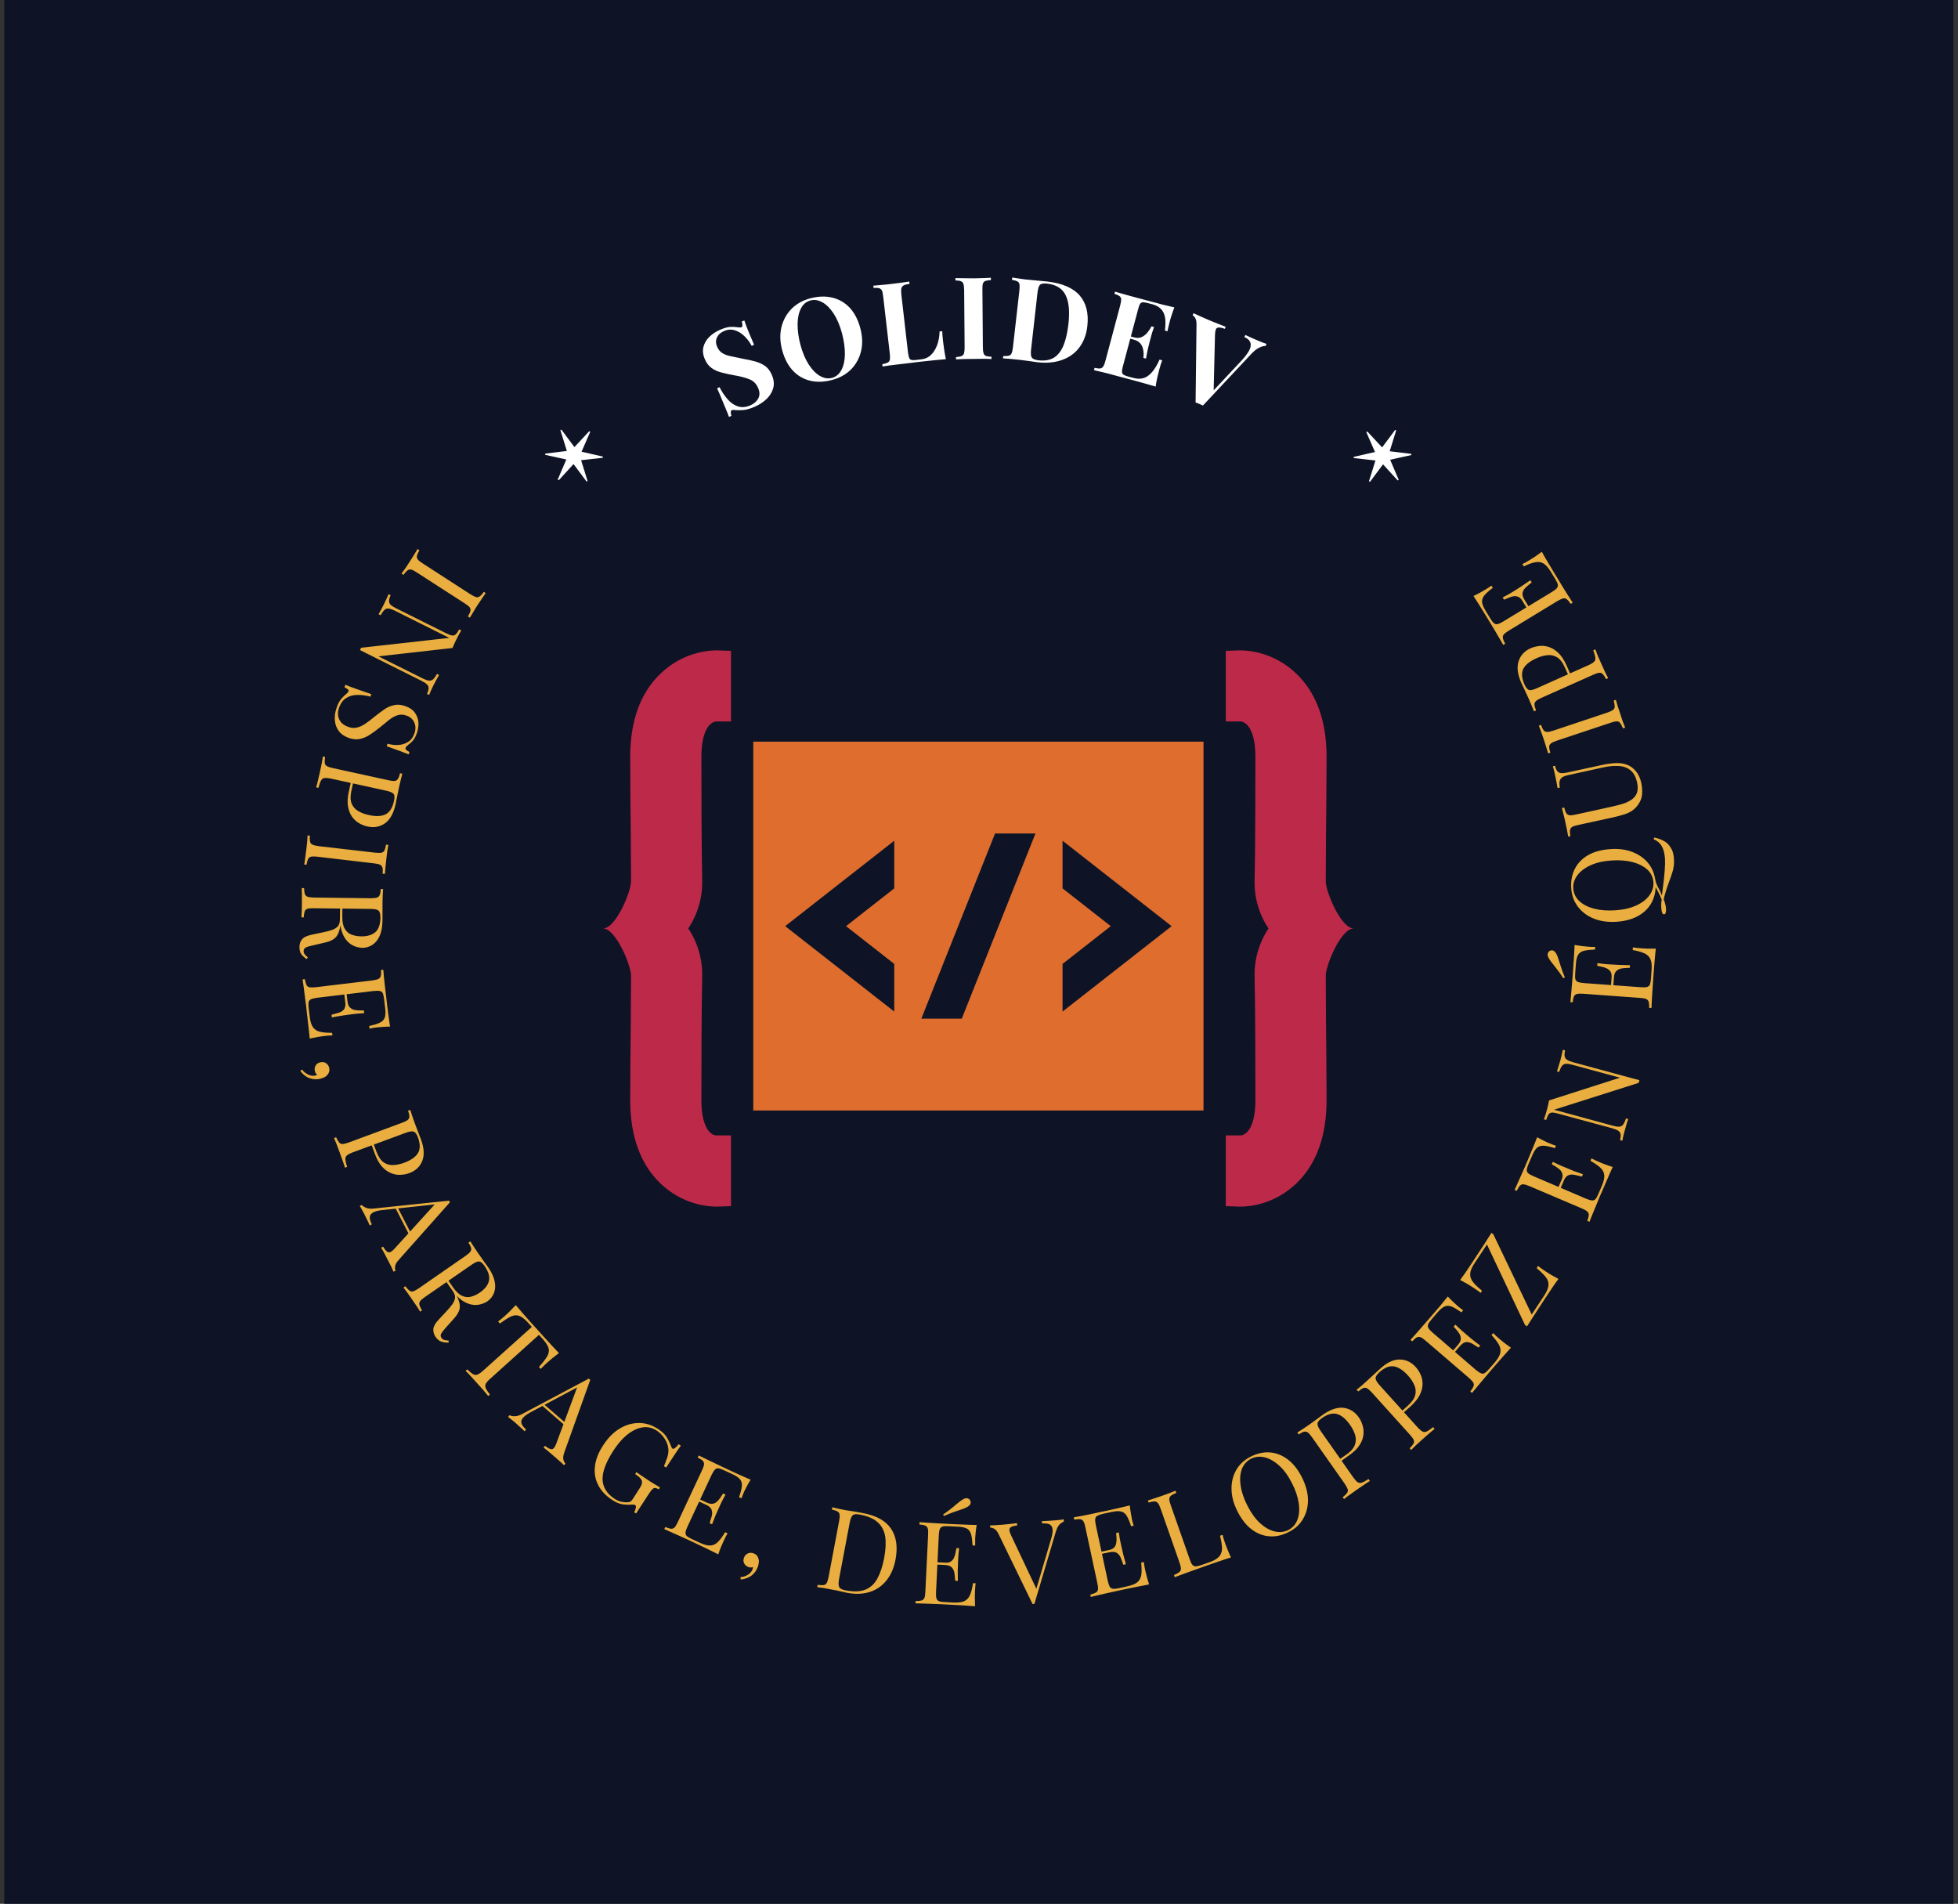 <svg xmlns="http://www.w3.org/2000/svg" version="1.1" xmlns:xlink="http://www.w3.org/1999/xlink" viewBox="0 0 14.583 14.179"><rect x="0" y="0" width="14.583" height="14.179" fill="#333333" stroke="none"/><g transform="matrix(0.855,0,0,0.855,4.492,4.844)"><rect width="16.98" height="16.98" x="-5.217" y="-5.865" fill="#0e1425"></rect><g><path d=" M 1.019 -2.793 Q 1.073 -2.816 1.108 -2.818 Q 1.142 -2.819 1.169 -2.815 Q 1.183 -2.813 1.191 -2.813 Q 1.199 -2.813 1.206 -2.815 Q 1.22 -2.822 1.208 -2.865 L 1.23 -2.874 Q 1.236 -2.856 1.245 -2.831 Q 1.254 -2.806 1.271 -2.766 Q 1.287 -2.727 1.315 -2.662 L 1.294 -2.653 Q 1.27 -2.699 1.232 -2.736 Q 1.194 -2.774 1.148 -2.788 Q 1.102 -2.803 1.054 -2.782 Q 1.009 -2.763 0.992 -2.726 Q 0.974 -2.689 0.993 -2.645 Q 1.009 -2.608 1.038 -2.59 Q 1.068 -2.571 1.114 -2.562 Q 1.16 -2.552 1.225 -2.539 Q 1.282 -2.529 1.329 -2.516 Q 1.376 -2.502 1.413 -2.476 Q 1.449 -2.449 1.47 -2.399 Q 1.496 -2.339 1.482 -2.285 Q 1.467 -2.232 1.424 -2.19 Q 1.381 -2.149 1.32 -2.122 Q 1.263 -2.098 1.224 -2.094 Q 1.185 -2.091 1.157 -2.093 Q 1.131 -2.097 1.12 -2.092 Q 1.106 -2.086 1.117 -2.043 L 1.096 -2.034 Q 1.089 -2.057 1.076 -2.086 Q 1.064 -2.116 1.044 -2.163 Q 1.025 -2.211 0.993 -2.283 L 1.014 -2.293 Q 1.044 -2.234 1.084 -2.188 Q 1.124 -2.142 1.173 -2.126 Q 1.222 -2.109 1.281 -2.134 Q 1.329 -2.154 1.351 -2.194 Q 1.373 -2.234 1.35 -2.286 Q 1.326 -2.343 1.271 -2.363 Q 1.217 -2.384 1.139 -2.397 Q 1.084 -2.407 1.034 -2.42 Q 0.984 -2.432 0.946 -2.459 Q 0.907 -2.486 0.886 -2.537 Q 0.861 -2.594 0.874 -2.644 Q 0.887 -2.694 0.926 -2.732 Q 0.966 -2.77 1.019 -2.793 M 1.805 -3.067 Q 1.908 -3.094 1.996 -3.073 Q 2.084 -3.052 2.147 -2.986 Q 2.21 -2.919 2.24 -2.808 Q 2.269 -2.7 2.247 -2.607 Q 2.225 -2.515 2.16 -2.448 Q 2.094 -2.382 1.995 -2.356 Q 1.892 -2.328 1.804 -2.349 Q 1.716 -2.37 1.653 -2.437 Q 1.59 -2.504 1.56 -2.614 Q 1.531 -2.722 1.553 -2.815 Q 1.576 -2.908 1.64 -2.974 Q 1.705 -3.04 1.805 -3.067 M 1.806 -3.048 Q 1.752 -3.034 1.724 -2.98 Q 1.695 -2.926 1.694 -2.843 Q 1.693 -2.761 1.719 -2.661 Q 1.747 -2.558 1.792 -2.489 Q 1.837 -2.42 1.89 -2.39 Q 1.943 -2.36 1.994 -2.374 Q 2.048 -2.389 2.076 -2.443 Q 2.105 -2.497 2.106 -2.58 Q 2.107 -2.662 2.081 -2.762 Q 2.053 -2.865 2.008 -2.934 Q 1.963 -3.003 1.91 -3.032 Q 1.857 -3.062 1.806 -3.048 M 2.667 -3.213 L 2.669 -3.193 Q 2.635 -3.188 2.619 -3.18 Q 2.602 -3.171 2.598 -3.153 Q 2.594 -3.135 2.598 -3.098 L 2.656 -2.593 Q 2.66 -2.563 2.666 -2.548 Q 2.672 -2.534 2.686 -2.53 Q 2.7 -2.527 2.727 -2.53 L 2.776 -2.536 Q 2.821 -2.541 2.855 -2.573 Q 2.889 -2.605 2.909 -2.658 Q 2.929 -2.711 2.931 -2.778 L 2.954 -2.781 Q 2.955 -2.746 2.961 -2.693 Q 2.964 -2.67 2.97 -2.626 Q 2.976 -2.583 2.986 -2.537 Q 2.935 -2.533 2.871 -2.526 Q 2.808 -2.519 2.758 -2.514 Q 2.724 -2.51 2.669 -2.503 Q 2.613 -2.497 2.55 -2.489 Q 2.488 -2.482 2.434 -2.473 L 2.432 -2.493 Q 2.464 -2.499 2.479 -2.507 Q 2.494 -2.515 2.498 -2.533 Q 2.501 -2.552 2.497 -2.587 L 2.44 -3.08 Q 2.436 -3.117 2.429 -3.134 Q 2.421 -3.15 2.404 -3.155 Q 2.387 -3.16 2.356 -3.157 L 2.354 -3.177 Q 2.379 -3.179 2.421 -3.183 Q 2.463 -3.186 2.511 -3.192 Q 2.555 -3.197 2.597 -3.203 Q 2.639 -3.209 2.667 -3.213 M 3.378 -3.246 L 3.378 -3.226 Q 3.346 -3.224 3.329 -3.218 Q 3.313 -3.211 3.308 -3.194 Q 3.303 -3.176 3.304 -3.139 L 3.308 -2.643 Q 3.308 -2.607 3.314 -2.589 Q 3.319 -2.571 3.335 -2.565 Q 3.351 -2.559 3.383 -2.558 L 3.383 -2.538 Q 3.356 -2.54 3.315 -2.54 Q 3.274 -2.54 3.232 -2.539 Q 3.183 -2.539 3.142 -2.538 Q 3.1 -2.537 3.074 -2.535 L 3.074 -2.555 Q 3.106 -2.557 3.122 -2.564 Q 3.138 -2.57 3.144 -2.588 Q 3.149 -2.606 3.149 -2.642 L 3.145 -3.138 Q 3.144 -3.175 3.139 -3.192 Q 3.133 -3.21 3.116 -3.216 Q 3.1 -3.222 3.069 -3.223 L 3.069 -3.243 Q 3.095 -3.242 3.136 -3.242 Q 3.178 -3.241 3.227 -3.241 Q 3.269 -3.242 3.31 -3.243 Q 3.351 -3.244 3.378 -3.246 M 3.871 -3.213 Q 4.066 -3.19 4.152 -3.091 Q 4.237 -2.991 4.218 -2.825 Q 4.206 -2.717 4.15 -2.641 Q 4.094 -2.565 4 -2.531 Q 3.906 -2.496 3.782 -2.51 Q 3.758 -2.513 3.714 -2.52 Q 3.67 -2.526 3.637 -2.53 Q 3.593 -2.535 3.551 -2.539 Q 3.509 -2.543 3.483 -2.544 L 3.486 -2.564 Q 3.518 -2.563 3.534 -2.567 Q 3.551 -2.571 3.558 -2.588 Q 3.566 -2.605 3.57 -2.641 L 3.626 -3.134 Q 3.63 -3.171 3.627 -3.189 Q 3.623 -3.207 3.608 -3.215 Q 3.592 -3.223 3.561 -3.228 L 3.564 -3.248 Q 3.588 -3.244 3.63 -3.238 Q 3.673 -3.231 3.714 -3.228 Q 3.75 -3.224 3.796 -3.22 Q 3.841 -3.216 3.871 -3.213 M 3.868 -3.195 Q 3.822 -3.2 3.806 -3.185 Q 3.79 -3.17 3.784 -3.118 L 3.728 -2.621 Q 3.722 -2.569 3.734 -2.551 Q 3.747 -2.532 3.793 -2.527 Q 3.876 -2.518 3.929 -2.551 Q 3.981 -2.585 4.011 -2.658 Q 4.04 -2.731 4.053 -2.84 Q 4.072 -3.007 4.029 -3.094 Q 3.987 -3.181 3.868 -3.195 M 4.976 -2.988 Q 4.96 -2.946 4.948 -2.907 Q 4.936 -2.868 4.931 -2.846 Q 4.926 -2.827 4.922 -2.809 Q 4.918 -2.792 4.916 -2.78 L 4.894 -2.786 Q 4.903 -2.859 4.894 -2.905 Q 4.884 -2.952 4.856 -2.977 Q 4.829 -3.003 4.785 -3.015 L 4.746 -3.025 Q 4.717 -3.033 4.701 -3.032 Q 4.686 -3.031 4.677 -3.018 Q 4.669 -3.005 4.661 -2.974 L 4.527 -2.472 Q 4.519 -2.442 4.52 -2.426 Q 4.521 -2.41 4.533 -2.402 Q 4.546 -2.393 4.575 -2.385 L 4.622 -2.373 Q 4.666 -2.361 4.704 -2.371 Q 4.743 -2.381 4.778 -2.42 Q 4.814 -2.459 4.847 -2.533 L 4.87 -2.527 Q 4.858 -2.497 4.845 -2.447 Q 4.839 -2.425 4.829 -2.384 Q 4.819 -2.343 4.813 -2.298 Q 4.764 -2.313 4.702 -2.33 Q 4.64 -2.347 4.592 -2.36 Q 4.559 -2.369 4.505 -2.383 Q 4.451 -2.398 4.39 -2.414 Q 4.329 -2.429 4.276 -2.441 L 4.281 -2.461 Q 4.313 -2.454 4.33 -2.456 Q 4.347 -2.458 4.357 -2.474 Q 4.367 -2.49 4.376 -2.524 L 4.504 -3.004 Q 4.513 -3.039 4.513 -3.058 Q 4.512 -3.076 4.497 -3.087 Q 4.483 -3.097 4.454 -3.106 L 4.459 -3.125 Q 4.511 -3.11 4.571 -3.093 Q 4.632 -3.076 4.686 -3.062 Q 4.74 -3.047 4.773 -3.039 Q 4.817 -3.027 4.874 -3.012 Q 4.931 -2.998 4.976 -2.988 M 4.737 -2.697 Q 4.737 -2.697 4.734 -2.688 Q 4.732 -2.678 4.732 -2.678 L 4.563 -2.723 Q 4.563 -2.723 4.565 -2.733 Q 4.568 -2.742 4.568 -2.742 L 4.737 -2.697 M 4.799 -2.817 Q 4.78 -2.763 4.773 -2.734 Q 4.766 -2.705 4.759 -2.681 Q 4.753 -2.657 4.746 -2.628 Q 4.739 -2.598 4.729 -2.542 L 4.706 -2.548 Q 4.711 -2.583 4.705 -2.616 Q 4.7 -2.648 4.681 -2.672 Q 4.661 -2.697 4.622 -2.707 L 4.628 -2.726 Q 4.666 -2.716 4.695 -2.731 Q 4.724 -2.746 4.744 -2.772 Q 4.765 -2.799 4.777 -2.823 L 4.799 -2.817 M 5.779 -2.67 L 5.771 -2.652 Q 5.748 -2.653 5.715 -2.637 Q 5.682 -2.622 5.641 -2.577 L 5.225 -2.133 Q 5.218 -2.137 5.21 -2.14 Q 5.201 -2.144 5.193 -2.147 Q 5.186 -2.15 5.177 -2.154 Q 5.169 -2.157 5.161 -2.159 L 5.169 -2.835 Q 5.17 -2.874 5.159 -2.893 Q 5.149 -2.912 5.135 -2.919 L 5.143 -2.937 Q 5.17 -2.924 5.207 -2.908 Q 5.244 -2.891 5.282 -2.875 Q 5.324 -2.858 5.362 -2.843 Q 5.4 -2.828 5.423 -2.819 L 5.416 -2.801 Q 5.37 -2.818 5.35 -2.81 Q 5.331 -2.803 5.33 -2.746 L 5.318 -2.249 L 5.289 -2.234 L 5.56 -2.523 Q 5.614 -2.582 5.632 -2.621 Q 5.649 -2.66 5.636 -2.687 Q 5.624 -2.713 5.586 -2.729 L 5.594 -2.748 Q 5.625 -2.734 5.652 -2.721 Q 5.679 -2.709 5.708 -2.697 Q 5.728 -2.688 5.747 -2.681 Q 5.765 -2.675 5.779 -2.67" fill="#ffffff" fill-rule="nonzero"></path></g><g><path d=" M -1.161 -0.285 L -1.178 -0.296 Q -1.16 -0.325 -1.156 -0.343 Q -1.152 -0.361 -1.163 -0.376 Q -1.175 -0.39 -1.206 -0.41 L -1.623 -0.679 Q -1.653 -0.699 -1.671 -0.704 Q -1.69 -0.708 -1.704 -0.697 Q -1.719 -0.686 -1.739 -0.658 L -1.756 -0.669 Q -1.742 -0.687 -1.722 -0.716 Q -1.703 -0.745 -1.684 -0.774 Q -1.663 -0.807 -1.645 -0.836 Q -1.627 -0.864 -1.617 -0.883 L -1.601 -0.872 Q -1.617 -0.843 -1.622 -0.825 Q -1.626 -0.807 -1.614 -0.792 Q -1.603 -0.777 -1.572 -0.758 L -1.156 -0.489 Q -1.124 -0.469 -1.107 -0.464 Q -1.089 -0.46 -1.074 -0.471 Q -1.059 -0.482 -1.039 -0.51 L -1.023 -0.499 Q -1.035 -0.482 -1.054 -0.454 Q -1.073 -0.426 -1.095 -0.393 Q -1.114 -0.364 -1.131 -0.334 Q -1.149 -0.305 -1.161 -0.285 M -1.516 0.388 L -1.534 0.379 Q -1.52 0.348 -1.52 0.329 Q -1.52 0.309 -1.536 0.295 Q -1.551 0.28 -1.584 0.264 L -2.118 -0.003 Q -2.115 -0.008 -2.113 -0.013 Q -2.111 -0.018 -2.108 -0.023 L -1.34 -0.109 L -1.812 -0.345 Q -1.844 -0.361 -1.866 -0.364 Q -1.887 -0.368 -1.903 -0.354 Q -1.919 -0.34 -1.939 -0.306 L -1.956 -0.315 Q -1.947 -0.331 -1.933 -0.356 Q -1.92 -0.382 -1.908 -0.405 Q -1.897 -0.428 -1.886 -0.451 Q -1.875 -0.474 -1.869 -0.49 L -1.851 -0.481 Q -1.865 -0.45 -1.865 -0.43 Q -1.865 -0.411 -1.85 -0.396 Q -1.834 -0.382 -1.802 -0.366 L -1.367 -0.149 Q -1.334 -0.132 -1.315 -0.13 Q -1.297 -0.127 -1.284 -0.14 Q -1.27 -0.153 -1.254 -0.183 L -1.236 -0.174 Q -1.244 -0.159 -1.257 -0.137 Q -1.269 -0.114 -1.28 -0.092 Q -1.29 -0.072 -1.298 -0.054 Q -1.306 -0.035 -1.312 -0.021 L -1.957 0.052 L -1.574 0.243 Q -1.541 0.26 -1.52 0.263 Q -1.499 0.266 -1.482 0.253 Q -1.466 0.239 -1.447 0.205 L -1.429 0.214 Q -1.438 0.229 -1.452 0.255 Q -1.466 0.281 -1.478 0.304 Q -1.489 0.327 -1.5 0.35 Q -1.51 0.373 -1.516 0.388 M -1.622 0.719 Q -1.638 0.766 -1.658 0.787 Q -1.677 0.808 -1.697 0.822 Q -1.707 0.831 -1.713 0.837 Q -1.719 0.843 -1.721 0.85 Q -1.724 0.859 -1.715 0.867 Q -1.706 0.875 -1.687 0.885 L -1.694 0.906 Q -1.71 0.9 -1.732 0.891 Q -1.753 0.882 -1.79 0.869 Q -1.826 0.856 -1.885 0.835 L -1.878 0.813 Q -1.831 0.826 -1.784 0.824 Q -1.737 0.821 -1.699 0.797 Q -1.661 0.774 -1.643 0.721 Q -1.626 0.671 -1.645 0.628 Q -1.664 0.585 -1.713 0.568 Q -1.755 0.553 -1.792 0.565 Q -1.828 0.577 -1.864 0.605 Q -1.899 0.634 -1.94 0.667 Q -1.988 0.706 -2.031 0.734 Q -2.074 0.762 -2.117 0.771 Q -2.161 0.781 -2.212 0.764 Q -2.272 0.743 -2.303 0.702 Q -2.333 0.661 -2.337 0.608 Q -2.341 0.556 -2.322 0.501 Q -2.305 0.451 -2.284 0.426 Q -2.262 0.4 -2.243 0.384 Q -2.222 0.368 -2.218 0.356 Q -2.215 0.347 -2.224 0.339 Q -2.233 0.331 -2.253 0.321 L -2.245 0.299 Q -2.226 0.308 -2.199 0.318 Q -2.172 0.328 -2.129 0.343 Q -2.086 0.359 -2.02 0.381 L -2.027 0.403 Q -2.085 0.387 -2.14 0.388 Q -2.196 0.388 -2.238 0.415 Q -2.28 0.441 -2.301 0.501 Q -2.312 0.532 -2.309 0.565 Q -2.306 0.597 -2.284 0.625 Q -2.262 0.652 -2.218 0.667 Q -2.179 0.681 -2.144 0.672 Q -2.109 0.664 -2.072 0.639 Q -2.036 0.615 -1.994 0.58 Q -1.951 0.545 -1.909 0.516 Q -1.868 0.487 -1.822 0.477 Q -1.777 0.466 -1.724 0.485 Q -1.668 0.504 -1.641 0.541 Q -1.613 0.579 -1.609 0.626 Q -1.606 0.672 -1.622 0.719 M -1.749 1.074 Q -1.755 1.095 -1.763 1.128 Q -1.771 1.161 -1.778 1.193 Q -1.788 1.239 -1.796 1.281 Q -1.804 1.323 -1.808 1.341 Q -1.834 1.459 -1.9 1.506 Q -1.967 1.553 -2.052 1.534 Q -2.087 1.527 -2.123 1.507 Q -2.159 1.487 -2.186 1.451 Q -2.212 1.415 -2.222 1.36 Q -2.232 1.306 -2.215 1.23 L -2.195 1.136 L -2.175 1.14 L -2.193 1.224 Q -2.208 1.294 -2.19 1.336 Q -2.172 1.378 -2.131 1.401 Q -2.091 1.424 -2.041 1.434 Q -1.949 1.455 -1.895 1.428 Q -1.841 1.401 -1.822 1.312 Q -1.812 1.267 -1.825 1.25 Q -1.839 1.233 -1.89 1.222 L -2.374 1.116 Q -2.41 1.109 -2.429 1.112 Q -2.448 1.116 -2.459 1.136 Q -2.469 1.156 -2.48 1.197 L -2.5 1.193 Q -2.492 1.168 -2.483 1.129 Q -2.474 1.09 -2.465 1.05 Q -2.457 1.011 -2.45 0.978 Q -2.444 0.945 -2.441 0.924 L -2.422 0.928 Q -2.427 0.962 -2.425 0.98 Q -2.423 0.998 -2.406 1.008 Q -2.39 1.018 -2.355 1.025 L -1.87 1.131 Q -1.834 1.139 -1.816 1.137 Q -1.797 1.135 -1.787 1.119 Q -1.777 1.103 -1.769 1.07 L -1.749 1.074 M -1.901 1.947 L -1.921 1.945 Q -1.918 1.911 -1.922 1.893 Q -1.927 1.875 -1.943 1.867 Q -1.96 1.859 -1.997 1.855 L -2.489 1.797 Q -2.525 1.793 -2.544 1.797 Q -2.562 1.801 -2.57 1.817 Q -2.578 1.834 -2.584 1.867 L -2.604 1.865 Q -2.599 1.843 -2.595 1.808 Q -2.59 1.774 -2.586 1.739 Q -2.582 1.701 -2.578 1.667 Q -2.575 1.633 -2.575 1.612 L -2.555 1.614 Q -2.557 1.648 -2.553 1.666 Q -2.549 1.684 -2.532 1.692 Q -2.514 1.7 -2.479 1.705 L -1.986 1.762 Q -1.949 1.766 -1.931 1.762 Q -1.913 1.759 -1.905 1.742 Q -1.896 1.725 -1.891 1.692 L -1.871 1.694 Q -1.875 1.715 -1.88 1.748 Q -1.885 1.782 -1.889 1.821 Q -1.893 1.856 -1.896 1.89 Q -1.899 1.924 -1.901 1.947 M -1.917 2.079 Q -1.919 2.1 -1.92 2.134 Q -1.921 2.168 -1.922 2.201 Q -1.922 2.248 -1.922 2.291 Q -1.921 2.334 -1.922 2.352 Q -1.923 2.433 -1.946 2.486 Q -1.97 2.539 -2.01 2.565 Q -2.05 2.591 -2.099 2.591 Q -2.129 2.59 -2.162 2.578 Q -2.196 2.566 -2.226 2.536 Q -2.256 2.506 -2.274 2.455 Q -2.293 2.403 -2.292 2.325 L -2.291 2.229 L -2.271 2.23 L -2.272 2.316 Q -2.273 2.387 -2.251 2.424 Q -2.229 2.462 -2.192 2.476 Q -2.154 2.49 -2.108 2.491 Q -2.029 2.492 -1.985 2.455 Q -1.941 2.418 -1.94 2.327 Q -1.94 2.281 -1.957 2.266 Q -1.974 2.252 -2.026 2.252 L -2.521 2.246 Q -2.557 2.245 -2.576 2.251 Q -2.594 2.257 -2.6 2.274 Q -2.606 2.292 -2.608 2.326 L -2.628 2.325 Q -2.626 2.302 -2.625 2.268 Q -2.624 2.233 -2.624 2.198 Q -2.623 2.159 -2.624 2.125 Q -2.624 2.091 -2.625 2.07 L -2.605 2.071 Q -2.604 2.105 -2.598 2.122 Q -2.592 2.14 -2.574 2.146 Q -2.556 2.152 -2.52 2.153 L -2.024 2.159 Q -1.987 2.159 -1.97 2.153 Q -1.952 2.147 -1.946 2.13 Q -1.939 2.113 -1.937 2.079 L -1.917 2.079 M -2.274 2.234 Q -2.277 2.288 -2.28 2.319 Q -2.283 2.35 -2.285 2.369 Q -2.287 2.389 -2.29 2.406 Q -2.302 2.473 -2.332 2.502 Q -2.362 2.532 -2.424 2.545 L -2.526 2.569 Q -2.57 2.578 -2.59 2.588 Q -2.61 2.599 -2.609 2.621 Q -2.608 2.638 -2.598 2.649 Q -2.588 2.661 -2.572 2.674 L -2.583 2.689 Q -2.613 2.668 -2.63 2.645 Q -2.646 2.622 -2.645 2.581 Q -2.645 2.544 -2.623 2.517 Q -2.6 2.489 -2.536 2.476 L -2.436 2.455 Q -2.393 2.446 -2.361 2.435 Q -2.33 2.424 -2.311 2.404 Q -2.293 2.383 -2.293 2.343 L -2.291 2.235 L -2.274 2.234 M -1.856 3.277 Q -1.891 3.277 -1.924 3.28 Q -1.957 3.282 -1.974 3.284 Q -1.992 3.286 -2.008 3.289 Q -2.024 3.292 -2.035 3.295 L -2.038 3.272 Q -1.98 3.259 -1.947 3.244 Q -1.914 3.229 -1.903 3.201 Q -1.892 3.173 -1.898 3.12 L -1.908 3.038 Q -1.912 3.004 -1.919 2.987 Q -1.927 2.97 -1.945 2.967 Q -1.963 2.963 -2 2.967 L -2.492 3.026 Q -2.528 3.031 -2.545 3.039 Q -2.562 3.047 -2.566 3.065 Q -2.569 3.083 -2.565 3.117 L -2.556 3.189 Q -2.549 3.252 -2.528 3.282 Q -2.507 3.312 -2.467 3.322 Q -2.427 3.332 -2.361 3.331 L -2.358 3.354 Q -2.385 3.354 -2.43 3.359 Q -2.449 3.362 -2.484 3.367 Q -2.519 3.373 -2.556 3.381 Q -2.56 3.331 -2.568 3.267 Q -2.575 3.203 -2.581 3.154 Q -2.583 3.132 -2.587 3.098 Q -2.592 3.063 -2.597 3.024 Q -2.602 2.984 -2.607 2.943 Q -2.613 2.903 -2.618 2.866 L -2.598 2.864 Q -2.592 2.897 -2.584 2.914 Q -2.576 2.931 -2.558 2.934 Q -2.539 2.938 -2.503 2.934 L -2.011 2.875 Q -1.974 2.87 -1.958 2.862 Q -1.941 2.854 -1.937 2.836 Q -1.932 2.818 -1.935 2.784 L -1.915 2.782 Q -1.912 2.819 -1.908 2.859 Q -1.903 2.9 -1.899 2.94 Q -1.895 2.98 -1.89 3.014 Q -1.886 3.048 -1.884 3.07 Q -1.878 3.116 -1.871 3.174 Q -1.863 3.232 -1.856 3.277 M -2.216 3.147 Q -2.216 3.147 -2.226 3.148 Q -2.236 3.15 -2.236 3.15 L -2.258 2.968 Q -2.258 2.968 -2.248 2.967 Q -2.238 2.965 -2.238 2.965 L -2.216 3.147 M -2.081 3.16 Q -2.138 3.163 -2.168 3.167 Q -2.198 3.171 -2.223 3.174 Q -2.248 3.177 -2.277 3.182 Q -2.307 3.186 -2.363 3.197 L -2.366 3.174 Q -2.334 3.166 -2.305 3.157 Q -2.275 3.148 -2.258 3.128 Q -2.241 3.107 -2.246 3.063 L -2.226 3.061 Q -2.222 3.094 -2.207 3.109 Q -2.191 3.125 -2.17 3.131 Q -2.148 3.136 -2.125 3.136 Q -2.102 3.137 -2.084 3.137 L -2.081 3.16 M -2.386 3.637 Q -2.382 3.658 -2.388 3.674 Q -2.393 3.689 -2.405 3.701 Q -2.418 3.715 -2.436 3.722 Q -2.454 3.729 -2.466 3.732 Q -2.514 3.742 -2.558 3.726 Q -2.603 3.71 -2.638 3.663 L -2.623 3.651 Q -2.603 3.678 -2.571 3.694 Q -2.539 3.71 -2.511 3.704 Q -2.499 3.702 -2.491 3.697 Q -2.507 3.684 -2.511 3.664 Q -2.517 3.638 -2.504 3.616 Q -2.492 3.594 -2.462 3.588 Q -2.435 3.582 -2.413 3.596 Q -2.392 3.611 -2.386 3.637 M -1.68 4.003 Q -1.674 4.023 -1.663 4.055 Q -1.652 4.087 -1.641 4.118 Q -1.624 4.162 -1.609 4.202 Q -1.593 4.242 -1.587 4.259 Q -1.545 4.373 -1.576 4.448 Q -1.606 4.523 -1.688 4.553 Q -1.722 4.566 -1.763 4.568 Q -1.804 4.571 -1.846 4.554 Q -1.888 4.538 -1.925 4.498 Q -1.962 4.457 -1.989 4.384 L -2.022 4.294 L -2.004 4.287 L -1.974 4.368 Q -1.949 4.434 -1.911 4.46 Q -1.873 4.486 -1.827 4.483 Q -1.781 4.481 -1.733 4.463 Q -1.644 4.43 -1.613 4.379 Q -1.582 4.328 -1.613 4.242 Q -1.629 4.199 -1.65 4.192 Q -1.671 4.184 -1.719 4.202 L -2.185 4.374 Q -2.219 4.387 -2.233 4.4 Q -2.247 4.413 -2.245 4.436 Q -2.243 4.459 -2.23 4.499 L -2.249 4.506 Q -2.256 4.48 -2.27 4.443 Q -2.283 4.405 -2.297 4.367 Q -2.311 4.33 -2.323 4.298 Q -2.335 4.267 -2.344 4.248 L -2.326 4.241 Q -2.312 4.272 -2.3 4.286 Q -2.289 4.3 -2.27 4.3 Q -2.251 4.299 -2.217 4.287 L -1.752 4.115 Q -1.717 4.102 -1.703 4.091 Q -1.688 4.079 -1.688 4.06 Q -1.688 4.042 -1.699 4.009 L -1.68 4.003 M -1.335 4.808 L -1.783 5.312 Q -1.81 5.343 -1.812 5.365 Q -1.815 5.388 -1.808 5.403 L -1.826 5.412 Q -1.834 5.393 -1.846 5.367 Q -1.859 5.341 -1.873 5.315 Q -1.89 5.281 -1.906 5.251 Q -1.922 5.221 -1.934 5.203 L -1.916 5.194 Q -1.891 5.238 -1.871 5.243 Q -1.85 5.249 -1.814 5.208 L -1.457 4.815 L -1.438 4.823 L -1.92 4.875 Q -1.963 4.879 -1.988 4.889 Q -2.014 4.899 -2.025 4.914 Q -2.035 4.929 -2.032 4.95 Q -2.029 4.972 -2.015 5 L -2.033 5.009 Q -2.044 4.983 -2.058 4.956 Q -2.071 4.928 -2.083 4.905 Q -2.095 4.883 -2.103 4.868 Q -2.111 4.852 -2.12 4.84 L -2.102 4.831 Q -2.089 4.846 -2.063 4.856 Q -2.037 4.867 -1.989 4.861 L -1.342 4.793 Q -1.341 4.797 -1.339 4.8 Q -1.337 4.804 -1.335 4.808 M -1.657 5.11 L -1.675 5.119 L -1.811 4.854 L -1.789 4.854 L -1.657 5.11 M -1.157 5.147 Q -1.146 5.165 -1.127 5.194 Q -1.109 5.222 -1.09 5.249 Q -1.063 5.288 -1.038 5.323 Q -1.013 5.358 -1.002 5.373 Q -0.956 5.439 -0.945 5.496 Q -0.933 5.553 -0.951 5.598 Q -0.968 5.642 -1.008 5.67 Q -1.033 5.687 -1.068 5.696 Q -1.103 5.706 -1.144 5.699 Q -1.186 5.691 -1.231 5.661 Q -1.276 5.63 -1.32 5.566 L -1.375 5.487 L -1.358 5.475 L -1.309 5.546 Q -1.269 5.604 -1.229 5.622 Q -1.189 5.64 -1.151 5.63 Q -1.112 5.62 -1.074 5.594 Q -1.009 5.549 -0.995 5.493 Q -0.981 5.438 -1.032 5.363 Q -1.059 5.325 -1.08 5.323 Q -1.102 5.321 -1.145 5.351 L -1.553 5.633 Q -1.583 5.654 -1.594 5.669 Q -1.605 5.684 -1.6 5.702 Q -1.595 5.72 -1.578 5.749 L -1.594 5.76 Q -1.605 5.74 -1.625 5.711 Q -1.644 5.683 -1.664 5.654 Q -1.686 5.622 -1.706 5.594 Q -1.726 5.567 -1.739 5.55 L -1.723 5.539 Q -1.702 5.566 -1.687 5.577 Q -1.672 5.588 -1.654 5.583 Q -1.636 5.577 -1.606 5.557 L -1.198 5.274 Q -1.168 5.253 -1.157 5.238 Q -1.146 5.224 -1.15 5.205 Q -1.155 5.187 -1.173 5.159 L -1.157 5.147 M -1.358 5.48 Q -1.329 5.526 -1.314 5.553 Q -1.298 5.58 -1.289 5.597 Q -1.279 5.614 -1.271 5.63 Q -1.242 5.692 -1.25 5.733 Q -1.257 5.774 -1.3 5.821 L -1.37 5.899 Q -1.4 5.933 -1.411 5.952 Q -1.421 5.972 -1.407 5.99 Q -1.397 6.003 -1.382 6.007 Q -1.367 6.011 -1.346 6.012 L -1.346 6.03 Q -1.384 6.03 -1.41 6.021 Q -1.437 6.012 -1.46 5.979 Q -1.481 5.948 -1.479 5.913 Q -1.477 5.877 -1.432 5.829 L -1.362 5.754 Q -1.332 5.722 -1.313 5.695 Q -1.293 5.667 -1.29 5.64 Q -1.287 5.613 -1.31 5.58 L -1.371 5.492 L -1.358 5.48 M -0.385 6.121 Q -0.416 6.144 -0.443 6.166 Q -0.47 6.189 -0.485 6.202 Q -0.502 6.218 -0.517 6.232 Q -0.532 6.247 -0.544 6.259 L -0.559 6.242 Q -0.512 6.19 -0.49 6.154 Q -0.467 6.118 -0.474 6.083 Q -0.481 6.049 -0.523 6.002 L -0.559 5.962 L -0.982 6.343 Q -1.012 6.369 -1.022 6.388 Q -1.031 6.407 -1.022 6.428 Q -1.012 6.449 -0.986 6.482 L -1.001 6.495 Q -1.017 6.475 -1.043 6.444 Q -1.069 6.414 -1.097 6.384 Q -1.127 6.351 -1.154 6.321 Q -1.18 6.292 -1.198 6.276 L -1.183 6.263 Q -1.154 6.292 -1.134 6.304 Q -1.114 6.316 -1.094 6.308 Q -1.074 6.3 -1.044 6.273 L -0.621 5.893 L -0.657 5.853 Q -0.699 5.807 -0.733 5.796 Q -0.766 5.785 -0.805 5.803 Q -0.843 5.822 -0.899 5.863 L -0.915 5.846 Q -0.902 5.837 -0.886 5.823 Q -0.87 5.81 -0.852 5.794 Q -0.838 5.781 -0.812 5.756 Q -0.787 5.731 -0.761 5.703 Q -0.734 5.735 -0.702 5.772 Q -0.669 5.81 -0.636 5.847 Q -0.602 5.884 -0.575 5.914 Q -0.548 5.945 -0.514 5.982 Q -0.481 6.018 -0.447 6.055 Q -0.413 6.091 -0.385 6.121 M -0.112 6.354 L -0.339 6.989 Q -0.352 7.028 -0.346 7.05 Q -0.34 7.072 -0.328 7.083 L -0.341 7.098 Q -0.355 7.083 -0.377 7.064 Q -0.398 7.045 -0.42 7.026 Q -0.45 7 -0.476 6.978 Q -0.502 6.956 -0.519 6.944 L -0.506 6.929 Q -0.466 6.961 -0.445 6.958 Q -0.425 6.956 -0.406 6.904 L -0.222 6.407 L -0.202 6.407 L -0.629 6.635 Q -0.667 6.655 -0.687 6.674 Q -0.708 6.693 -0.712 6.71 Q -0.716 6.728 -0.705 6.747 Q -0.694 6.766 -0.671 6.787 L -0.684 6.802 Q -0.704 6.782 -0.727 6.762 Q -0.749 6.741 -0.769 6.724 Q -0.788 6.708 -0.802 6.697 Q -0.815 6.686 -0.828 6.677 L -0.815 6.662 Q -0.796 6.672 -0.768 6.671 Q -0.74 6.671 -0.698 6.648 L -0.124 6.343 Q -0.121 6.346 -0.118 6.349 Q -0.115 6.351 -0.112 6.354 M -0.298 6.755 L -0.311 6.77 L -0.536 6.575 L -0.515 6.567 L -0.298 6.755 M 0.477 6.781 Q 0.531 6.816 0.554 6.854 Q 0.577 6.892 0.592 6.933 Q 0.598 6.949 0.604 6.953 Q 0.62 6.963 0.658 6.915 L 0.677 6.927 Q 0.655 6.957 0.626 7.001 Q 0.596 7.045 0.549 7.118 L 0.53 7.106 Q 0.546 7.067 0.559 7.029 Q 0.572 6.99 0.568 6.954 Q 0.564 6.908 0.535 6.865 Q 0.507 6.822 0.465 6.795 Q 0.423 6.768 0.376 6.766 Q 0.329 6.765 0.279 6.788 Q 0.23 6.811 0.182 6.856 Q 0.134 6.902 0.09 6.97 Q -0.008 7.121 -0.005 7.223 Q -0.001 7.324 0.101 7.391 Q 0.131 7.41 0.159 7.416 Q 0.187 7.421 0.205 7.421 Q 0.228 7.421 0.239 7.414 Q 0.249 7.407 0.259 7.391 L 0.311 7.31 Q 0.334 7.276 0.338 7.255 Q 0.342 7.233 0.328 7.216 Q 0.314 7.198 0.279 7.175 L 0.29 7.158 Q 0.304 7.168 0.324 7.182 Q 0.344 7.195 0.366 7.21 Q 0.388 7.225 0.406 7.237 Q 0.434 7.255 0.457 7.268 Q 0.48 7.282 0.495 7.291 L 0.485 7.308 Q 0.466 7.297 0.453 7.296 Q 0.441 7.295 0.428 7.308 Q 0.415 7.321 0.395 7.352 L 0.287 7.518 L 0.271 7.508 Q 0.279 7.493 0.284 7.472 Q 0.29 7.452 0.279 7.445 Q 0.274 7.442 0.267 7.441 Q 0.261 7.44 0.242 7.441 Q 0.201 7.444 0.162 7.437 Q 0.123 7.429 0.082 7.402 Q -0.005 7.346 -0.043 7.27 Q -0.082 7.195 -0.071 7.106 Q -0.061 7.018 -0 6.925 Q 0.063 6.827 0.145 6.778 Q 0.226 6.73 0.312 6.73 Q 0.399 6.73 0.477 6.781 M 1.285 7.224 Q 1.266 7.254 1.251 7.283 Q 1.236 7.313 1.228 7.328 Q 1.221 7.344 1.215 7.36 Q 1.209 7.375 1.205 7.386 L 1.184 7.376 Q 1.204 7.32 1.208 7.284 Q 1.213 7.248 1.195 7.224 Q 1.177 7.199 1.129 7.177 L 1.054 7.142 Q 1.023 7.127 1.005 7.125 Q 0.987 7.122 0.974 7.136 Q 0.961 7.149 0.945 7.182 L 0.735 7.632 Q 0.72 7.664 0.718 7.683 Q 0.716 7.702 0.729 7.715 Q 0.743 7.727 0.773 7.741 L 0.84 7.772 Q 0.897 7.799 0.933 7.797 Q 0.97 7.796 0.999 7.767 Q 1.029 7.738 1.063 7.681 L 1.084 7.691 Q 1.07 7.714 1.051 7.755 Q 1.043 7.772 1.029 7.805 Q 1.015 7.838 1.003 7.874 Q 0.958 7.851 0.9 7.823 Q 0.842 7.795 0.797 7.774 Q 0.777 7.765 0.746 7.75 Q 0.714 7.736 0.678 7.719 Q 0.641 7.703 0.604 7.686 Q 0.567 7.669 0.533 7.654 L 0.541 7.636 Q 0.573 7.649 0.591 7.651 Q 0.61 7.653 0.623 7.639 Q 0.636 7.625 0.651 7.592 L 0.861 7.143 Q 0.877 7.11 0.879 7.091 Q 0.881 7.073 0.868 7.059 Q 0.855 7.046 0.824 7.031 L 0.833 7.013 Q 0.866 7.029 0.903 7.047 Q 0.94 7.065 0.976 7.082 Q 1.012 7.1 1.043 7.114 Q 1.074 7.129 1.094 7.138 Q 1.136 7.158 1.189 7.182 Q 1.242 7.206 1.285 7.224 M 0.984 7.461 Q 0.984 7.461 0.98 7.47 Q 0.976 7.479 0.976 7.479 L 0.81 7.402 Q 0.81 7.402 0.814 7.393 Q 0.818 7.384 0.818 7.384 L 0.984 7.461 M 1.066 7.354 Q 1.038 7.404 1.026 7.431 Q 1.014 7.459 1.003 7.481 Q 0.993 7.504 0.981 7.531 Q 0.969 7.559 0.949 7.612 L 0.928 7.603 Q 0.938 7.572 0.946 7.542 Q 0.954 7.512 0.945 7.486 Q 0.937 7.461 0.897 7.442 L 0.905 7.424 Q 0.935 7.438 0.957 7.433 Q 0.978 7.429 0.994 7.413 Q 1.011 7.397 1.023 7.378 Q 1.035 7.359 1.045 7.344 L 1.066 7.354 M 1.309 7.865 Q 1.33 7.872 1.34 7.885 Q 1.35 7.898 1.354 7.915 Q 1.359 7.933 1.355 7.952 Q 1.352 7.971 1.348 7.982 Q 1.331 8.029 1.294 8.058 Q 1.257 8.087 1.199 8.093 L 1.196 8.073 Q 1.23 8.071 1.261 8.052 Q 1.291 8.033 1.301 8.006 Q 1.305 7.995 1.305 7.985 Q 1.286 7.992 1.266 7.985 Q 1.242 7.976 1.229 7.954 Q 1.217 7.931 1.227 7.903 Q 1.237 7.877 1.261 7.866 Q 1.285 7.856 1.309 7.865 M 2.265 7.515 Q 2.44 7.548 2.509 7.652 Q 2.578 7.756 2.547 7.92 Q 2.527 8.027 2.47 8.099 Q 2.413 8.172 2.325 8.201 Q 2.237 8.23 2.124 8.209 Q 2.11 8.206 2.085 8.2 Q 2.061 8.195 2.035 8.189 Q 2.009 8.184 1.987 8.18 Q 1.953 8.173 1.919 8.167 Q 1.886 8.162 1.865 8.16 L 1.869 8.14 Q 1.902 8.144 1.921 8.142 Q 1.939 8.139 1.948 8.123 Q 1.957 8.106 1.964 8.071 L 2.056 7.583 Q 2.063 7.547 2.06 7.529 Q 2.058 7.51 2.042 7.501 Q 2.026 7.491 1.993 7.484 L 1.996 7.464 Q 2.017 7.469 2.05 7.477 Q 2.083 7.484 2.116 7.49 Q 2.15 7.495 2.194 7.502 Q 2.237 7.509 2.265 7.515 M 2.237 7.528 Q 2.191 7.519 2.175 7.533 Q 2.158 7.547 2.148 7.598 L 2.055 8.09 Q 2.046 8.141 2.057 8.16 Q 2.068 8.18 2.113 8.188 Q 2.22 8.208 2.286 8.181 Q 2.353 8.153 2.39 8.083 Q 2.428 8.013 2.448 7.906 Q 2.469 7.795 2.457 7.718 Q 2.444 7.641 2.391 7.594 Q 2.339 7.547 2.237 7.528 M 3.254 7.618 Q 3.248 7.653 3.245 7.686 Q 3.242 7.719 3.241 7.735 Q 3.24 7.753 3.241 7.77 Q 3.241 7.787 3.241 7.798 L 3.218 7.796 Q 3.215 7.737 3.206 7.702 Q 3.197 7.667 3.171 7.651 Q 3.145 7.636 3.092 7.633 L 3.009 7.629 Q 2.975 7.627 2.957 7.632 Q 2.94 7.637 2.933 7.654 Q 2.926 7.671 2.924 7.708 L 2.9 8.204 Q 2.898 8.239 2.904 8.258 Q 2.909 8.276 2.926 8.282 Q 2.943 8.289 2.977 8.29 L 3.05 8.294 Q 3.113 8.297 3.146 8.282 Q 3.18 8.266 3.196 8.228 Q 3.212 8.191 3.222 8.125 L 3.245 8.126 Q 3.241 8.153 3.239 8.198 Q 3.238 8.217 3.238 8.252 Q 3.238 8.288 3.24 8.326 Q 3.189 8.322 3.125 8.318 Q 3.061 8.314 3.011 8.312 Q 2.989 8.311 2.955 8.309 Q 2.92 8.308 2.88 8.306 Q 2.84 8.305 2.799 8.303 Q 2.758 8.302 2.721 8.301 L 2.722 8.281 Q 2.756 8.281 2.774 8.276 Q 2.792 8.27 2.799 8.253 Q 2.806 8.235 2.807 8.199 L 2.831 7.704 Q 2.833 7.667 2.828 7.649 Q 2.823 7.631 2.806 7.624 Q 2.789 7.616 2.755 7.614 L 2.756 7.594 Q 2.792 7.597 2.833 7.599 Q 2.874 7.602 2.914 7.604 Q 2.954 7.606 2.989 7.608 Q 3.023 7.61 3.045 7.611 Q 3.091 7.613 3.149 7.615 Q 3.208 7.618 3.254 7.618 M 3.066 7.951 Q 3.066 7.951 3.065 7.961 Q 3.065 7.971 3.065 7.971 L 2.882 7.962 Q 2.882 7.962 2.882 7.952 Q 2.883 7.942 2.883 7.942 L 3.066 7.951 M 3.101 7.821 Q 3.094 7.878 3.093 7.908 Q 3.092 7.938 3.091 7.962 Q 3.09 7.987 3.089 8.017 Q 3.089 8.047 3.09 8.105 L 3.067 8.104 Q 3.065 8.071 3.061 8.041 Q 3.057 8.01 3.039 7.99 Q 3.022 7.969 2.978 7.967 L 2.979 7.947 Q 3.012 7.949 3.03 7.936 Q 3.048 7.923 3.057 7.903 Q 3.066 7.882 3.07 7.86 Q 3.074 7.838 3.078 7.82 L 3.101 7.821 M 3.137 7.394 Q 3.157 7.382 3.174 7.386 Q 3.19 7.391 3.197 7.404 Q 3.205 7.417 3.2 7.433 Q 3.195 7.448 3.173 7.461 Q 3.152 7.473 3.124 7.482 Q 3.096 7.491 3.059 7.504 Q 3.022 7.517 2.968 7.54 L 2.962 7.527 Q 3.01 7.494 3.04 7.469 Q 3.071 7.444 3.093 7.425 Q 3.115 7.406 3.137 7.394 M 4.012 7.569 L 4.013 7.589 Q 3.995 7.595 3.975 7.615 Q 3.955 7.636 3.942 7.682 L 3.757 8.305 Q 3.755 8.306 3.753 8.306 Q 3.751 8.306 3.749 8.306 Q 3.747 8.306 3.745 8.306 Q 3.743 8.307 3.741 8.307 L 3.446 7.7 Q 3.428 7.663 3.408 7.652 Q 3.388 7.641 3.372 7.641 L 3.371 7.622 Q 3.391 7.621 3.42 7.62 Q 3.45 7.618 3.478 7.616 Q 3.517 7.613 3.55 7.609 Q 3.584 7.605 3.605 7.602 L 3.607 7.622 Q 3.573 7.626 3.556 7.635 Q 3.539 7.643 3.539 7.66 Q 3.539 7.678 3.555 7.711 L 3.78 8.187 L 3.765 8.205 L 3.902 7.741 Q 3.919 7.685 3.915 7.655 Q 3.912 7.625 3.889 7.613 Q 3.866 7.602 3.824 7.605 L 3.822 7.585 Q 3.851 7.583 3.881 7.582 Q 3.911 7.58 3.937 7.578 Q 3.963 7.576 3.98 7.574 Q 3.997 7.572 4.012 7.569 M 4.588 7.448 Q 4.591 7.483 4.597 7.515 Q 4.602 7.548 4.606 7.565 Q 4.609 7.582 4.614 7.598 Q 4.618 7.614 4.622 7.625 L 4.599 7.629 Q 4.581 7.573 4.563 7.542 Q 4.545 7.51 4.516 7.502 Q 4.487 7.493 4.435 7.504 L 4.354 7.521 Q 4.321 7.529 4.305 7.538 Q 4.289 7.547 4.287 7.565 Q 4.284 7.583 4.292 7.62 L 4.396 8.105 Q 4.404 8.14 4.413 8.156 Q 4.423 8.172 4.441 8.174 Q 4.459 8.176 4.493 8.169 L 4.564 8.153 Q 4.626 8.14 4.654 8.117 Q 4.682 8.093 4.688 8.053 Q 4.694 8.012 4.687 7.946 L 4.71 7.941 Q 4.713 7.968 4.722 8.012 Q 4.726 8.031 4.735 8.065 Q 4.744 8.1 4.756 8.136 Q 4.705 8.145 4.643 8.158 Q 4.58 8.17 4.531 8.181 Q 4.51 8.186 4.476 8.193 Q 4.442 8.2 4.403 8.209 Q 4.364 8.218 4.324 8.227 Q 4.284 8.236 4.248 8.245 L 4.244 8.225 Q 4.277 8.216 4.293 8.207 Q 4.309 8.197 4.311 8.178 Q 4.313 8.159 4.305 8.124 L 4.201 7.639 Q 4.194 7.603 4.184 7.587 Q 4.174 7.571 4.156 7.568 Q 4.137 7.566 4.104 7.572 L 4.1 7.552 Q 4.136 7.546 4.176 7.538 Q 4.217 7.529 4.256 7.522 Q 4.295 7.514 4.329 7.506 Q 4.363 7.499 4.384 7.495 Q 4.429 7.485 4.486 7.472 Q 4.543 7.459 4.588 7.448 M 4.491 7.818 Q 4.491 7.818 4.493 7.828 Q 4.495 7.838 4.495 7.838 L 4.316 7.876 Q 4.316 7.876 4.314 7.866 Q 4.312 7.857 4.312 7.857 L 4.491 7.818 M 4.492 7.683 Q 4.5 7.74 4.507 7.769 Q 4.514 7.798 4.519 7.823 Q 4.524 7.847 4.531 7.876 Q 4.539 7.905 4.554 7.96 L 4.532 7.965 Q 4.521 7.935 4.51 7.906 Q 4.498 7.877 4.476 7.862 Q 4.453 7.847 4.41 7.856 L 4.406 7.837 Q 4.438 7.83 4.453 7.813 Q 4.467 7.796 4.47 7.774 Q 4.474 7.751 4.472 7.729 Q 4.47 7.706 4.469 7.688 L 4.492 7.683 M 4.986 7.32 L 4.993 7.339 Q 4.961 7.351 4.947 7.363 Q 4.932 7.375 4.932 7.394 Q 4.932 7.412 4.945 7.447 L 5.109 7.915 Q 5.12 7.949 5.132 7.964 Q 5.144 7.979 5.162 7.979 Q 5.18 7.978 5.212 7.967 L 5.281 7.943 Q 5.326 7.927 5.35 7.908 Q 5.375 7.889 5.384 7.863 Q 5.394 7.837 5.39 7.8 Q 5.387 7.763 5.374 7.712 L 5.396 7.704 Q 5.403 7.735 5.42 7.783 Q 5.427 7.801 5.44 7.834 Q 5.453 7.867 5.469 7.901 Q 5.42 7.916 5.36 7.937 Q 5.299 7.958 5.252 7.974 Q 5.231 7.981 5.199 7.993 Q 5.166 8.004 5.129 8.018 Q 5.091 8.032 5.052 8.046 Q 5.014 8.06 4.979 8.073 L 4.973 8.054 Q 5.004 8.041 5.019 8.029 Q 5.033 8.018 5.033 7.999 Q 5.033 7.98 5.021 7.946 L 4.857 7.478 Q 4.845 7.443 4.833 7.428 Q 4.822 7.414 4.803 7.413 Q 4.785 7.413 4.752 7.423 L 4.745 7.405 Q 4.766 7.399 4.798 7.388 Q 4.83 7.378 4.867 7.365 Q 4.9 7.354 4.933 7.341 Q 4.965 7.329 4.986 7.32 M 5.639 7.024 Q 5.723 6.981 5.806 6.986 Q 5.89 6.992 5.962 7.046 Q 6.034 7.099 6.086 7.201 Q 6.137 7.301 6.14 7.394 Q 6.142 7.487 6.099 7.562 Q 6.057 7.637 5.974 7.679 Q 5.89 7.723 5.806 7.717 Q 5.723 7.712 5.651 7.658 Q 5.579 7.604 5.527 7.502 Q 5.476 7.403 5.474 7.309 Q 5.472 7.216 5.514 7.141 Q 5.556 7.067 5.639 7.024 M 5.643 7.042 Q 5.586 7.072 5.563 7.134 Q 5.541 7.196 5.554 7.278 Q 5.566 7.361 5.614 7.453 Q 5.662 7.547 5.724 7.604 Q 5.787 7.66 5.851 7.675 Q 5.915 7.689 5.969 7.662 Q 6.027 7.632 6.049 7.57 Q 6.072 7.508 6.059 7.425 Q 6.046 7.342 5.999 7.251 Q 5.95 7.155 5.888 7.1 Q 5.826 7.044 5.762 7.029 Q 5.698 7.014 5.643 7.042 M 6.047 6.813 Q 6.065 6.802 6.094 6.783 Q 6.122 6.765 6.149 6.746 Q 6.187 6.719 6.222 6.693 Q 6.257 6.668 6.271 6.657 Q 6.37 6.588 6.451 6.598 Q 6.532 6.609 6.582 6.68 Q 6.603 6.709 6.615 6.749 Q 6.628 6.788 6.623 6.832 Q 6.619 6.877 6.589 6.923 Q 6.559 6.97 6.495 7.014 L 6.417 7.07 L 6.405 7.053 L 6.476 7.004 Q 6.534 6.963 6.549 6.919 Q 6.564 6.876 6.55 6.832 Q 6.536 6.788 6.506 6.746 Q 6.452 6.669 6.394 6.652 Q 6.336 6.635 6.262 6.687 Q 6.224 6.714 6.223 6.736 Q 6.221 6.758 6.251 6.8 L 6.536 7.206 Q 6.557 7.235 6.573 7.246 Q 6.59 7.256 6.611 7.249 Q 6.632 7.241 6.668 7.218 L 6.679 7.235 Q 6.657 7.248 6.624 7.271 Q 6.591 7.293 6.557 7.317 Q 6.526 7.339 6.498 7.359 Q 6.47 7.379 6.454 7.393 L 6.443 7.376 Q 6.47 7.355 6.48 7.34 Q 6.491 7.325 6.486 7.307 Q 6.48 7.289 6.46 7.259 L 6.175 6.854 Q 6.153 6.823 6.138 6.812 Q 6.123 6.802 6.105 6.806 Q 6.087 6.811 6.059 6.83 L 6.047 6.813 M 6.564 6.44 Q 6.581 6.427 6.607 6.405 Q 6.632 6.383 6.657 6.36 Q 6.692 6.329 6.723 6.299 Q 6.754 6.27 6.768 6.258 Q 6.857 6.176 6.939 6.177 Q 7.02 6.178 7.078 6.242 Q 7.103 6.269 7.12 6.306 Q 7.138 6.343 7.138 6.388 Q 7.139 6.433 7.115 6.483 Q 7.091 6.532 7.034 6.585 L 6.962 6.649 L 6.949 6.634 L 7.013 6.576 Q 7.065 6.529 7.075 6.484 Q 7.085 6.439 7.065 6.397 Q 7.046 6.355 7.012 6.317 Q 6.948 6.247 6.889 6.237 Q 6.829 6.227 6.762 6.288 Q 6.728 6.319 6.729 6.341 Q 6.73 6.363 6.765 6.402 L 7.097 6.77 Q 7.121 6.796 7.139 6.805 Q 7.157 6.813 7.177 6.803 Q 7.197 6.792 7.23 6.766 L 7.243 6.781 Q 7.223 6.797 7.193 6.823 Q 7.163 6.85 7.132 6.877 Q 7.103 6.903 7.078 6.926 Q 7.054 6.95 7.039 6.965 L 7.026 6.95 Q 7.05 6.926 7.059 6.91 Q 7.068 6.894 7.06 6.876 Q 7.052 6.859 7.028 6.832 L 6.696 6.464 Q 6.671 6.437 6.655 6.428 Q 6.638 6.419 6.621 6.426 Q 6.604 6.433 6.578 6.455 L 6.564 6.44 M 7.358 5.628 Q 7.382 5.654 7.406 5.676 Q 7.43 5.699 7.443 5.71 Q 7.456 5.722 7.47 5.732 Q 7.483 5.742 7.492 5.748 L 7.477 5.766 Q 7.428 5.732 7.395 5.717 Q 7.362 5.703 7.333 5.714 Q 7.305 5.725 7.27 5.765 L 7.216 5.828 Q 7.194 5.853 7.187 5.87 Q 7.18 5.887 7.189 5.903 Q 7.198 5.919 7.226 5.943 L 7.602 6.267 Q 7.63 6.29 7.647 6.297 Q 7.665 6.305 7.68 6.295 Q 7.696 6.285 7.718 6.259 L 7.766 6.204 Q 7.807 6.156 7.815 6.121 Q 7.823 6.085 7.804 6.049 Q 7.784 6.013 7.739 5.964 L 7.754 5.947 Q 7.772 5.967 7.806 5.996 Q 7.821 6.008 7.848 6.03 Q 7.876 6.052 7.908 6.074 Q 7.873 6.112 7.831 6.16 Q 7.789 6.208 7.756 6.246 Q 7.742 6.263 7.719 6.289 Q 7.697 6.315 7.671 6.346 Q 7.645 6.376 7.619 6.408 Q 7.593 6.439 7.569 6.468 L 7.554 6.455 Q 7.575 6.428 7.582 6.41 Q 7.589 6.393 7.579 6.377 Q 7.569 6.361 7.542 6.337 L 7.166 6.014 Q 7.138 5.99 7.121 5.983 Q 7.103 5.976 7.087 5.985 Q 7.071 5.994 7.048 6.019 L 7.033 6.006 Q 7.057 5.979 7.085 5.948 Q 7.112 5.917 7.138 5.887 Q 7.165 5.857 7.187 5.831 Q 7.21 5.805 7.224 5.788 Q 7.254 5.753 7.292 5.709 Q 7.329 5.664 7.358 5.628 M 7.505 5.981 Q 7.505 5.981 7.513 5.988 Q 7.52 5.994 7.52 5.994 L 7.401 6.133 Q 7.401 6.133 7.393 6.126 Q 7.386 6.12 7.386 6.12 L 7.505 5.981 M 7.424 5.873 Q 7.465 5.913 7.488 5.932 Q 7.511 5.952 7.53 5.968 Q 7.549 5.984 7.572 6.003 Q 7.595 6.022 7.641 6.056 L 7.626 6.073 Q 7.599 6.056 7.573 6.04 Q 7.546 6.024 7.519 6.025 Q 7.492 6.027 7.464 6.06 L 7.448 6.047 Q 7.47 6.022 7.471 6 Q 7.472 5.978 7.462 5.958 Q 7.451 5.938 7.436 5.921 Q 7.421 5.905 7.409 5.891 L 7.424 5.873 M 7.738 5.074 L 7.754 5.085 L 8.089 5.785 L 8.197 5.621 Q 8.223 5.582 8.231 5.552 Q 8.239 5.522 8.231 5.495 Q 8.222 5.469 8.197 5.442 Q 8.172 5.414 8.132 5.381 L 8.144 5.362 Q 8.169 5.382 8.211 5.41 Q 8.227 5.42 8.257 5.439 Q 8.288 5.457 8.322 5.475 Q 8.3 5.504 8.275 5.541 Q 8.25 5.577 8.226 5.614 Q 8.202 5.65 8.182 5.681 Q 8.149 5.73 8.114 5.785 Q 8.078 5.84 8.048 5.888 L 8.031 5.877 L 7.699 5.175 L 7.591 5.338 Q 7.565 5.377 7.557 5.407 Q 7.549 5.437 7.557 5.464 Q 7.566 5.49 7.591 5.518 Q 7.616 5.545 7.656 5.578 L 7.644 5.597 Q 7.632 5.586 7.614 5.574 Q 7.597 5.562 7.577 5.549 Q 7.561 5.539 7.531 5.52 Q 7.5 5.502 7.466 5.484 Q 7.488 5.454 7.513 5.418 Q 7.538 5.382 7.562 5.345 Q 7.586 5.308 7.606 5.278 Q 7.638 5.231 7.673 5.176 Q 7.709 5.121 7.738 5.074 M 8.136 4.241 Q 8.167 4.258 8.196 4.272 Q 8.226 4.287 8.242 4.293 Q 8.258 4.3 8.274 4.306 Q 8.289 4.311 8.3 4.315 L 8.291 4.336 Q 8.234 4.318 8.198 4.315 Q 8.162 4.312 8.138 4.33 Q 8.115 4.349 8.094 4.398 L 8.061 4.474 Q 8.048 4.505 8.046 4.524 Q 8.044 4.542 8.058 4.554 Q 8.072 4.567 8.106 4.581 L 8.562 4.776 Q 8.595 4.79 8.614 4.791 Q 8.633 4.793 8.645 4.779 Q 8.657 4.765 8.67 4.734 L 8.699 4.667 Q 8.724 4.609 8.721 4.572 Q 8.718 4.535 8.688 4.507 Q 8.658 4.479 8.601 4.446 L 8.61 4.425 Q 8.633 4.438 8.675 4.456 Q 8.692 4.464 8.725 4.476 Q 8.759 4.489 8.795 4.5 Q 8.773 4.546 8.748 4.605 Q 8.722 4.663 8.703 4.709 Q 8.694 4.73 8.68 4.761 Q 8.667 4.793 8.652 4.83 Q 8.636 4.867 8.621 4.905 Q 8.605 4.943 8.592 4.977 L 8.573 4.969 Q 8.585 4.937 8.586 4.919 Q 8.587 4.901 8.573 4.888 Q 8.559 4.875 8.526 4.861 L 8.07 4.667 Q 8.035 4.652 8.017 4.651 Q 7.999 4.649 7.986 4.663 Q 7.973 4.677 7.959 4.707 L 7.94 4.7 Q 7.956 4.666 7.972 4.628 Q 7.989 4.591 8.005 4.554 Q 8.021 4.518 8.035 4.486 Q 8.048 4.454 8.057 4.434 Q 8.075 4.392 8.097 4.338 Q 8.12 4.284 8.136 4.241 M 8.383 4.533 Q 8.383 4.533 8.392 4.537 Q 8.402 4.541 8.402 4.541 L 8.33 4.709 Q 8.33 4.709 8.321 4.705 Q 8.311 4.701 8.311 4.701 L 8.383 4.533 M 8.273 4.455 Q 8.324 4.481 8.352 4.492 Q 8.38 4.503 8.403 4.513 Q 8.425 4.523 8.453 4.534 Q 8.481 4.544 8.535 4.563 L 8.526 4.584 Q 8.495 4.575 8.465 4.569 Q 8.435 4.562 8.41 4.571 Q 8.385 4.58 8.367 4.621 L 8.349 4.613 Q 8.362 4.583 8.356 4.561 Q 8.351 4.54 8.335 4.524 Q 8.318 4.509 8.299 4.497 Q 8.279 4.485 8.264 4.476 L 8.273 4.455 M 8.36 3.479 L 8.38 3.484 Q 8.372 3.517 8.376 3.537 Q 8.38 3.556 8.398 3.567 Q 8.415 3.578 8.451 3.588 L 9.027 3.744 Q 9.025 3.75 9.024 3.755 Q 9.023 3.761 9.021 3.767 L 8.284 4.001 L 8.794 4.14 Q 8.829 4.15 8.85 4.149 Q 8.872 4.148 8.885 4.131 Q 8.898 4.115 8.91 4.077 L 8.93 4.083 Q 8.923 4.1 8.915 4.127 Q 8.907 4.155 8.9 4.18 Q 8.894 4.204 8.887 4.229 Q 8.881 4.254 8.879 4.271 L 8.859 4.266 Q 8.866 4.232 8.863 4.213 Q 8.859 4.194 8.841 4.183 Q 8.823 4.172 8.788 4.162 L 8.319 4.035 Q 8.283 4.025 8.265 4.026 Q 8.246 4.027 8.235 4.043 Q 8.225 4.058 8.215 4.09 L 8.195 4.085 Q 8.201 4.069 8.209 4.045 Q 8.216 4.02 8.223 3.996 Q 8.229 3.975 8.233 3.955 Q 8.237 3.936 8.24 3.92 L 8.858 3.722 L 8.445 3.61 Q 8.409 3.6 8.388 3.601 Q 8.367 3.602 8.353 3.619 Q 8.34 3.635 8.328 3.672 L 8.309 3.667 Q 8.315 3.65 8.323 3.622 Q 8.332 3.594 8.339 3.57 Q 8.346 3.544 8.351 3.52 Q 8.357 3.495 8.36 3.479 M 8.462 2.566 Q 8.497 2.572 8.53 2.576 Q 8.563 2.58 8.58 2.581 Q 8.598 2.583 8.614 2.583 Q 8.631 2.583 8.642 2.583 L 8.64 2.606 Q 8.581 2.608 8.546 2.616 Q 8.51 2.625 8.494 2.65 Q 8.478 2.675 8.474 2.728 L 8.468 2.811 Q 8.465 2.845 8.469 2.863 Q 8.474 2.881 8.491 2.888 Q 8.508 2.895 8.544 2.898 L 9.039 2.934 Q 9.075 2.937 9.093 2.932 Q 9.112 2.927 9.119 2.91 Q 9.125 2.893 9.128 2.859 L 9.133 2.786 Q 9.138 2.724 9.123 2.69 Q 9.109 2.656 9.071 2.639 Q 9.034 2.622 8.969 2.61 L 8.97 2.587 Q 8.997 2.592 9.042 2.595 Q 9.061 2.597 9.096 2.598 Q 9.132 2.599 9.17 2.598 Q 9.164 2.648 9.159 2.712 Q 9.154 2.776 9.15 2.826 Q 9.149 2.848 9.146 2.882 Q 9.144 2.917 9.141 2.957 Q 9.139 2.996 9.136 3.037 Q 9.134 3.078 9.132 3.115 L 9.112 3.114 Q 9.113 3.08 9.108 3.062 Q 9.103 3.044 9.086 3.037 Q 9.068 3.029 9.032 3.027 L 8.538 2.991 Q 8.501 2.988 8.483 2.993 Q 8.465 2.997 8.457 3.014 Q 8.449 3.031 8.446 3.065 L 8.426 3.064 Q 8.43 3.027 8.433 2.986 Q 8.437 2.945 8.44 2.905 Q 8.444 2.865 8.446 2.831 Q 8.449 2.796 8.45 2.775 Q 8.454 2.729 8.457 2.67 Q 8.461 2.612 8.462 2.566 M 8.791 2.762 Q 8.791 2.762 8.801 2.763 Q 8.811 2.764 8.811 2.764 L 8.798 2.946 Q 8.798 2.946 8.788 2.946 Q 8.778 2.945 8.778 2.945 L 8.791 2.762 M 8.661 2.724 Q 8.718 2.732 8.748 2.734 Q 8.778 2.735 8.803 2.737 Q 8.828 2.739 8.858 2.74 Q 8.888 2.741 8.945 2.742 L 8.943 2.765 Q 8.911 2.766 8.88 2.769 Q 8.849 2.773 8.829 2.79 Q 8.808 2.807 8.805 2.851 L 8.785 2.849 Q 8.787 2.816 8.775 2.798 Q 8.763 2.779 8.742 2.77 Q 8.722 2.76 8.7 2.756 Q 8.678 2.751 8.66 2.747 L 8.661 2.724 M 8.236 2.678 Q 8.224 2.657 8.229 2.641 Q 8.234 2.624 8.247 2.617 Q 8.261 2.61 8.276 2.615 Q 8.291 2.621 8.303 2.642 Q 8.315 2.664 8.323 2.693 Q 8.332 2.721 8.344 2.758 Q 8.355 2.796 8.378 2.849 L 8.364 2.855 Q 8.333 2.807 8.308 2.776 Q 8.284 2.744 8.266 2.722 Q 8.247 2.7 8.236 2.678 M 9.151 1.645 L 9.156 1.63 Q 9.198 1.639 9.226 1.653 Q 9.255 1.666 9.274 1.685 Q 9.292 1.703 9.309 1.734 Q 9.325 1.766 9.328 1.817 Q 9.332 1.87 9.318 1.92 Q 9.303 1.971 9.282 2.025 Q 9.261 2.08 9.244 2.145 Q 9.242 2.152 9.241 2.158 Q 9.239 2.164 9.239 2.17 Q 9.247 2.188 9.252 2.21 Q 9.258 2.231 9.259 2.251 Q 9.26 2.271 9.256 2.285 Q 9.252 2.298 9.242 2.299 Q 9.221 2.3 9.218 2.246 Q 9.215 2.211 9.221 2.171 Q 9.208 2.135 9.194 2.11 Q 9.18 2.085 9.167 2.059 Q 9.154 2.032 9.149 1.993 L 9.164 1.991 Q 9.169 2.021 9.179 2.042 Q 9.189 2.064 9.201 2.085 Q 9.212 2.106 9.223 2.135 Q 9.23 2.085 9.237 2.025 Q 9.244 1.966 9.248 1.91 Q 9.252 1.855 9.25 1.816 Q 9.245 1.744 9.221 1.704 Q 9.198 1.664 9.151 1.645 M 8.433 2.071 Q 8.427 1.977 8.465 1.902 Q 8.503 1.828 8.581 1.783 Q 8.658 1.739 8.773 1.731 Q 8.885 1.723 8.971 1.758 Q 9.058 1.793 9.11 1.861 Q 9.161 1.93 9.168 2.023 Q 9.174 2.118 9.136 2.192 Q 9.098 2.266 9.02 2.311 Q 8.941 2.356 8.828 2.364 Q 8.716 2.371 8.629 2.336 Q 8.543 2.301 8.491 2.232 Q 8.439 2.164 8.433 2.071 M 8.451 2.074 Q 8.456 2.139 8.504 2.184 Q 8.552 2.229 8.633 2.25 Q 8.713 2.271 8.817 2.264 Q 8.923 2.257 8.999 2.222 Q 9.075 2.188 9.114 2.134 Q 9.153 2.081 9.149 2.02 Q 9.145 1.955 9.097 1.91 Q 9.049 1.866 8.968 1.844 Q 8.887 1.823 8.784 1.83 Q 8.677 1.837 8.601 1.872 Q 8.525 1.907 8.486 1.96 Q 8.447 2.012 8.451 2.074 M 8.273 1.009 L 8.292 1.005 Q 8.3 1.038 8.313 1.053 Q 8.326 1.068 8.346 1.069 Q 8.367 1.071 8.403 1.063 L 8.697 0.999 Q 8.766 0.984 8.818 0.982 Q 8.871 0.979 8.913 0.994 Q 8.96 1.009 8.995 1.051 Q 9.03 1.092 9.043 1.153 Q 9.053 1.2 9.051 1.245 Q 9.049 1.29 9.026 1.328 Q 9.005 1.363 8.978 1.385 Q 8.952 1.408 8.909 1.424 Q 8.866 1.439 8.8 1.454 L 8.493 1.521 Q 8.457 1.528 8.441 1.538 Q 8.425 1.548 8.423 1.566 Q 8.42 1.585 8.426 1.618 L 8.407 1.622 Q 8.403 1.602 8.397 1.568 Q 8.391 1.535 8.382 1.497 Q 8.375 1.462 8.366 1.429 Q 8.358 1.395 8.352 1.373 L 8.372 1.369 Q 8.38 1.402 8.39 1.418 Q 8.4 1.433 8.419 1.436 Q 8.437 1.438 8.473 1.43 L 8.796 1.359 Q 8.846 1.348 8.89 1.334 Q 8.933 1.319 8.963 1.297 Q 8.994 1.274 9.006 1.239 Q 9.018 1.203 9.007 1.151 Q 8.991 1.077 8.949 1.044 Q 8.908 1.01 8.846 1.007 Q 8.785 1.003 8.713 1.019 L 8.408 1.086 Q 8.372 1.094 8.354 1.106 Q 8.337 1.119 8.332 1.14 Q 8.328 1.162 8.334 1.195 L 8.314 1.199 Q 8.311 1.182 8.306 1.152 Q 8.301 1.123 8.295 1.099 Q 8.29 1.074 8.284 1.049 Q 8.277 1.024 8.273 1.009 M 8.151 0.656 L 8.17 0.649 Q 8.181 0.681 8.193 0.696 Q 8.205 0.71 8.223 0.71 Q 8.242 0.711 8.277 0.699 L 8.747 0.542 Q 8.781 0.53 8.797 0.519 Q 8.812 0.507 8.812 0.489 Q 8.812 0.47 8.803 0.437 L 8.822 0.431 Q 8.828 0.454 8.838 0.486 Q 8.849 0.519 8.86 0.552 Q 8.872 0.589 8.883 0.622 Q 8.895 0.654 8.903 0.673 L 8.884 0.679 Q 8.871 0.648 8.86 0.633 Q 8.849 0.618 8.83 0.618 Q 8.811 0.618 8.777 0.63 L 8.306 0.787 Q 8.271 0.799 8.257 0.81 Q 8.242 0.821 8.241 0.84 Q 8.241 0.859 8.251 0.891 L 8.232 0.897 Q 8.226 0.877 8.216 0.845 Q 8.206 0.812 8.194 0.775 Q 8.183 0.742 8.171 0.709 Q 8.159 0.677 8.151 0.656 M 8.109 0.531 Q 8.101 0.512 8.088 0.48 Q 8.075 0.449 8.062 0.419 Q 8.043 0.376 8.024 0.337 Q 8.006 0.298 7.998 0.282 Q 7.949 0.171 7.975 0.094 Q 8 0.017 8.08 -0.019 Q 8.112 -0.033 8.153 -0.038 Q 8.194 -0.044 8.237 -0.03 Q 8.28 -0.017 8.32 0.021 Q 8.36 0.059 8.392 0.13 L 8.431 0.218 L 8.412 0.226 L 8.377 0.147 Q 8.348 0.082 8.308 0.059 Q 8.268 0.036 8.223 0.042 Q 8.177 0.047 8.131 0.068 Q 8.044 0.107 8.016 0.16 Q 7.989 0.214 8.026 0.297 Q 8.045 0.339 8.066 0.345 Q 8.087 0.351 8.135 0.329 L 8.587 0.127 Q 8.62 0.112 8.633 0.098 Q 8.647 0.084 8.643 0.061 Q 8.64 0.039 8.625 -0.001 L 8.643 -0.009 Q 8.652 0.016 8.667 0.053 Q 8.683 0.089 8.7 0.127 Q 8.716 0.162 8.73 0.193 Q 8.745 0.224 8.755 0.242 L 8.737 0.25 Q 8.721 0.22 8.708 0.207 Q 8.696 0.193 8.677 0.195 Q 8.658 0.197 8.625 0.212 L 8.172 0.414 Q 8.139 0.429 8.125 0.442 Q 8.112 0.455 8.113 0.473 Q 8.114 0.492 8.127 0.523 L 8.109 0.531 M 7.582 -0.474 Q 7.614 -0.489 7.643 -0.505 Q 7.672 -0.521 7.686 -0.53 Q 7.702 -0.539 7.715 -0.548 Q 7.729 -0.558 7.738 -0.564 L 7.75 -0.545 Q 7.702 -0.509 7.679 -0.482 Q 7.655 -0.454 7.656 -0.424 Q 7.658 -0.394 7.685 -0.349 L 7.728 -0.278 Q 7.746 -0.249 7.76 -0.237 Q 7.773 -0.225 7.792 -0.229 Q 7.81 -0.233 7.841 -0.252 L 8.265 -0.509 Q 8.296 -0.528 8.308 -0.542 Q 8.32 -0.557 8.316 -0.575 Q 8.312 -0.593 8.294 -0.622 L 8.256 -0.684 Q 8.223 -0.738 8.192 -0.757 Q 8.161 -0.776 8.12 -0.768 Q 8.08 -0.761 8.02 -0.732 L 8.008 -0.752 Q 8.032 -0.763 8.071 -0.787 Q 8.087 -0.797 8.117 -0.816 Q 8.146 -0.836 8.177 -0.859 Q 8.201 -0.815 8.234 -0.76 Q 8.267 -0.705 8.293 -0.662 Q 8.304 -0.643 8.322 -0.614 Q 8.34 -0.584 8.361 -0.55 Q 8.383 -0.516 8.404 -0.481 Q 8.426 -0.447 8.446 -0.416 L 8.429 -0.405 Q 8.41 -0.433 8.395 -0.445 Q 8.381 -0.457 8.363 -0.453 Q 8.344 -0.448 8.313 -0.43 L 7.889 -0.172 Q 7.858 -0.153 7.846 -0.139 Q 7.834 -0.125 7.838 -0.106 Q 7.841 -0.088 7.858 -0.058 L 7.841 -0.048 Q 7.823 -0.08 7.802 -0.115 Q 7.781 -0.151 7.761 -0.185 Q 7.74 -0.22 7.722 -0.249 Q 7.704 -0.279 7.693 -0.297 Q 7.669 -0.337 7.638 -0.386 Q 7.607 -0.436 7.582 -0.474 M 7.963 -0.505 Q 7.963 -0.505 7.972 -0.51 Q 7.981 -0.515 7.981 -0.515 L 8.076 -0.359 Q 8.076 -0.359 8.067 -0.354 Q 8.058 -0.349 8.058 -0.349 L 7.963 -0.505 M 7.836 -0.461 Q 7.886 -0.487 7.912 -0.503 Q 7.937 -0.519 7.959 -0.532 Q 7.98 -0.545 8.005 -0.562 Q 8.03 -0.578 8.077 -0.611 L 8.089 -0.592 Q 8.063 -0.572 8.04 -0.551 Q 8.017 -0.531 8.01 -0.505 Q 8.003 -0.479 8.026 -0.441 L 8.009 -0.431 Q 7.991 -0.459 7.971 -0.467 Q 7.95 -0.475 7.928 -0.471 Q 7.906 -0.467 7.885 -0.457 Q 7.864 -0.448 7.848 -0.442 L 7.836 -0.461" fill="#e9ae3f" fill-rule="nonzero"></path></g><g transform="matrix(1,0,0,1,0,0)" clip-path="url(#SvgjsClipPath165087)"><g clip-path="url(#SvgjsClipPath165074dacdff77-43f7-4963-a42c-764cf5364ff4)"><path d=" M 0.856 0.927 C 0.856 1.259 0.857 1.732 0.863 2.002 C 0.867 2.153 0.823 2.299 0.742 2.422 C 0.824 2.546 0.867 2.692 0.863 2.843 C 0.857 3.113 0.856 3.586 0.856 3.918 C 0.856 4.139 0.926 4.222 0.985 4.225 L 1.114 4.225 L 1.114 4.841 L 0.996 4.845 C 0.993 4.845 0.989 4.845 0.984 4.845 C 0.917 4.845 0.692 4.83 0.496 4.64 C 0.324 4.473 0.236 4.23 0.236 3.918 C 0.236 3.683 0.239 3.449 0.241 3.241 C 0.242 3.083 0.243 2.941 0.243 2.832 C 0.243 2.744 0.11 2.422 0 2.422 C 0.055 2.422 0.116 2.342 0.163 2.251 C 0.21 2.159 0.243 2.057 0.243 2.013 C 0.243 1.904 0.242 1.762 0.241 1.603 C 0.239 1.396 0.236 1.162 0.236 0.927 C 0.236 0.615 0.324 0.372 0.497 0.205 C 0.706 0.002 0.95 -0.001 0.996 0 L 1.114 0.004 L 1.114 0.619 L 0.985 0.619 C 0.925 0.624 0.856 0.707 0.856 0.927 Z" fill="#bd2949" transform="matrix(1,0,0,1,0,0)" fill-rule="nonzero"></path></g><g clip-path="url(#SvgjsClipPath165074dacdff77-43f7-4963-a42c-764cf5364ff4)"><path d=" M 5.682 0.927 C 5.682 1.259 5.681 1.732 5.675 2.002 C 5.671 2.153 5.714 2.299 5.796 2.422 C 5.714 2.546 5.671 2.692 5.675 2.843 C 5.681 3.113 5.682 3.586 5.682 3.918 C 5.682 4.139 5.612 4.222 5.552 4.225 L 5.424 4.225 C 5.424 4.225 5.424 4.841 5.424 4.841 L 5.542 4.845 C 5.545 4.845 5.549 4.845 5.554 4.845 C 5.621 4.845 5.846 4.83 6.042 4.64 C 6.214 4.473 6.302 4.23 6.302 3.918 C 6.302 3.683 6.299 3.449 6.297 3.241 C 6.296 3.083 6.295 2.941 6.295 2.832 C 6.295 2.744 6.427 2.422 6.538 2.422 C 6.483 2.422 6.422 2.342 6.375 2.251 C 6.328 2.159 6.295 2.057 6.295 2.013 C 6.295 1.904 6.296 1.762 6.297 1.603 C 6.299 1.396 6.302 1.162 6.302 0.927 C 6.302 0.615 6.214 0.372 6.041 0.205 C 5.832 0.002 5.588 -0.001 5.542 0 L 5.424 0.004 L 5.424 0.619 C 5.424 0.619 5.553 0.619 5.553 0.619 C 5.613 0.624 5.682 0.707 5.682 0.927 Z" fill="#bd2949" transform="matrix(1,0,0,1,0,0)" fill-rule="nonzero"></path></g><g clip-path="url(#SvgjsClipPath165074dacdff77-43f7-4963-a42c-764cf5364ff4)"><path d=" M 1.308 0.795 L 1.308 4.008 L 5.23 4.008 L 5.23 0.795 L 1.308 0.795 Z M 2.536 2.073 L 2.116 2.402 L 2.536 2.731 L 2.536 3.146 L 1.586 2.402 L 2.536 1.658 L 2.536 2.073 Z M 3.124 3.208 L 2.772 3.208 L 3.414 1.595 L 3.766 1.595 L 3.124 3.208 Z M 4.002 3.146 L 4.002 2.731 L 4.422 2.402 L 4.002 2.073 L 4.002 1.658 L 4.952 2.402 L 4.002 3.146 Z" fill="#de6d2e" transform="matrix(1,0,0,1,0,0)" fill-rule="nonzero"></path></g></g><g transform="matrix(0.891,-0.454,0.454,0.891,0.746,-0.303)"><g clip-path="url(#SvgjsClipPath165088)"><path d=" M -0.263 -1.445 L -0.253 -1.445 L -0.221 -1.632 L -0.043 -1.565 L -0.038 -1.574 L -0.184 -1.696 L -0.038 -1.816 L -0.043 -1.825 L -0.221 -1.76 L -0.253 -1.947 L -0.263 -1.947 L -0.295 -1.76 L -0.473 -1.825 L -0.479 -1.816 L -0.333 -1.696 L -0.479 -1.574 L -0.473 -1.565 L -0.295 -1.632 L -0.263 -1.445 Z" fill="#ffffff" transform="matrix(1,0,0,1,0,0)" fill-rule="nonzero"></path></g></g><g transform="matrix(-0.891,-0.454,-0.454,0.891,12.075,2.902)"><g clip-path="url(#SvgjsClipPath165089)"><path d=" M 6.791 -1.445 L 6.801 -1.445 L 6.833 -1.632 L 7.011 -1.565 L 7.016 -1.574 L 6.87 -1.696 L 7.016 -1.816 L 7.011 -1.825 L 6.833 -1.76 L 6.801 -1.947 L 6.791 -1.947 L 6.759 -1.76 L 6.581 -1.825 L 6.576 -1.816 L 6.722 -1.696 L 6.576 -1.574 L 6.581 -1.565 L 6.759 -1.632 L 6.791 -1.445 Z" fill="#ffffff" transform="matrix(1,0,0,1,0,0)" fill-rule="nonzero"></path></g></g></g><defs><clipPath id="SvgjsClipPath165087"><path d=" M 0 0 h 6.538 v 4.845 h -6.538 Z"></path></clipPath><clipPath id="SvgjsClipPath165074dacdff77-43f7-4963-a42c-764cf5364ff4"><path d=" M 0 2.903424038754431e-16 L 6.538 2.903424038754431e-16 L 6.538 4.845 L 0 4.845 Z"></path></clipPath><clipPath id="SvgjsClipPath165088"><path d=" M -0.632 -2.078 h 0.747 v 0.747 h -0.747 Z"></path></clipPath><clipPath id="SvgjsClipPath165089"><path d=" M 6.422 -2.078 h 0.747 v 0.747 h -0.747 Z"></path></clipPath></defs></svg>